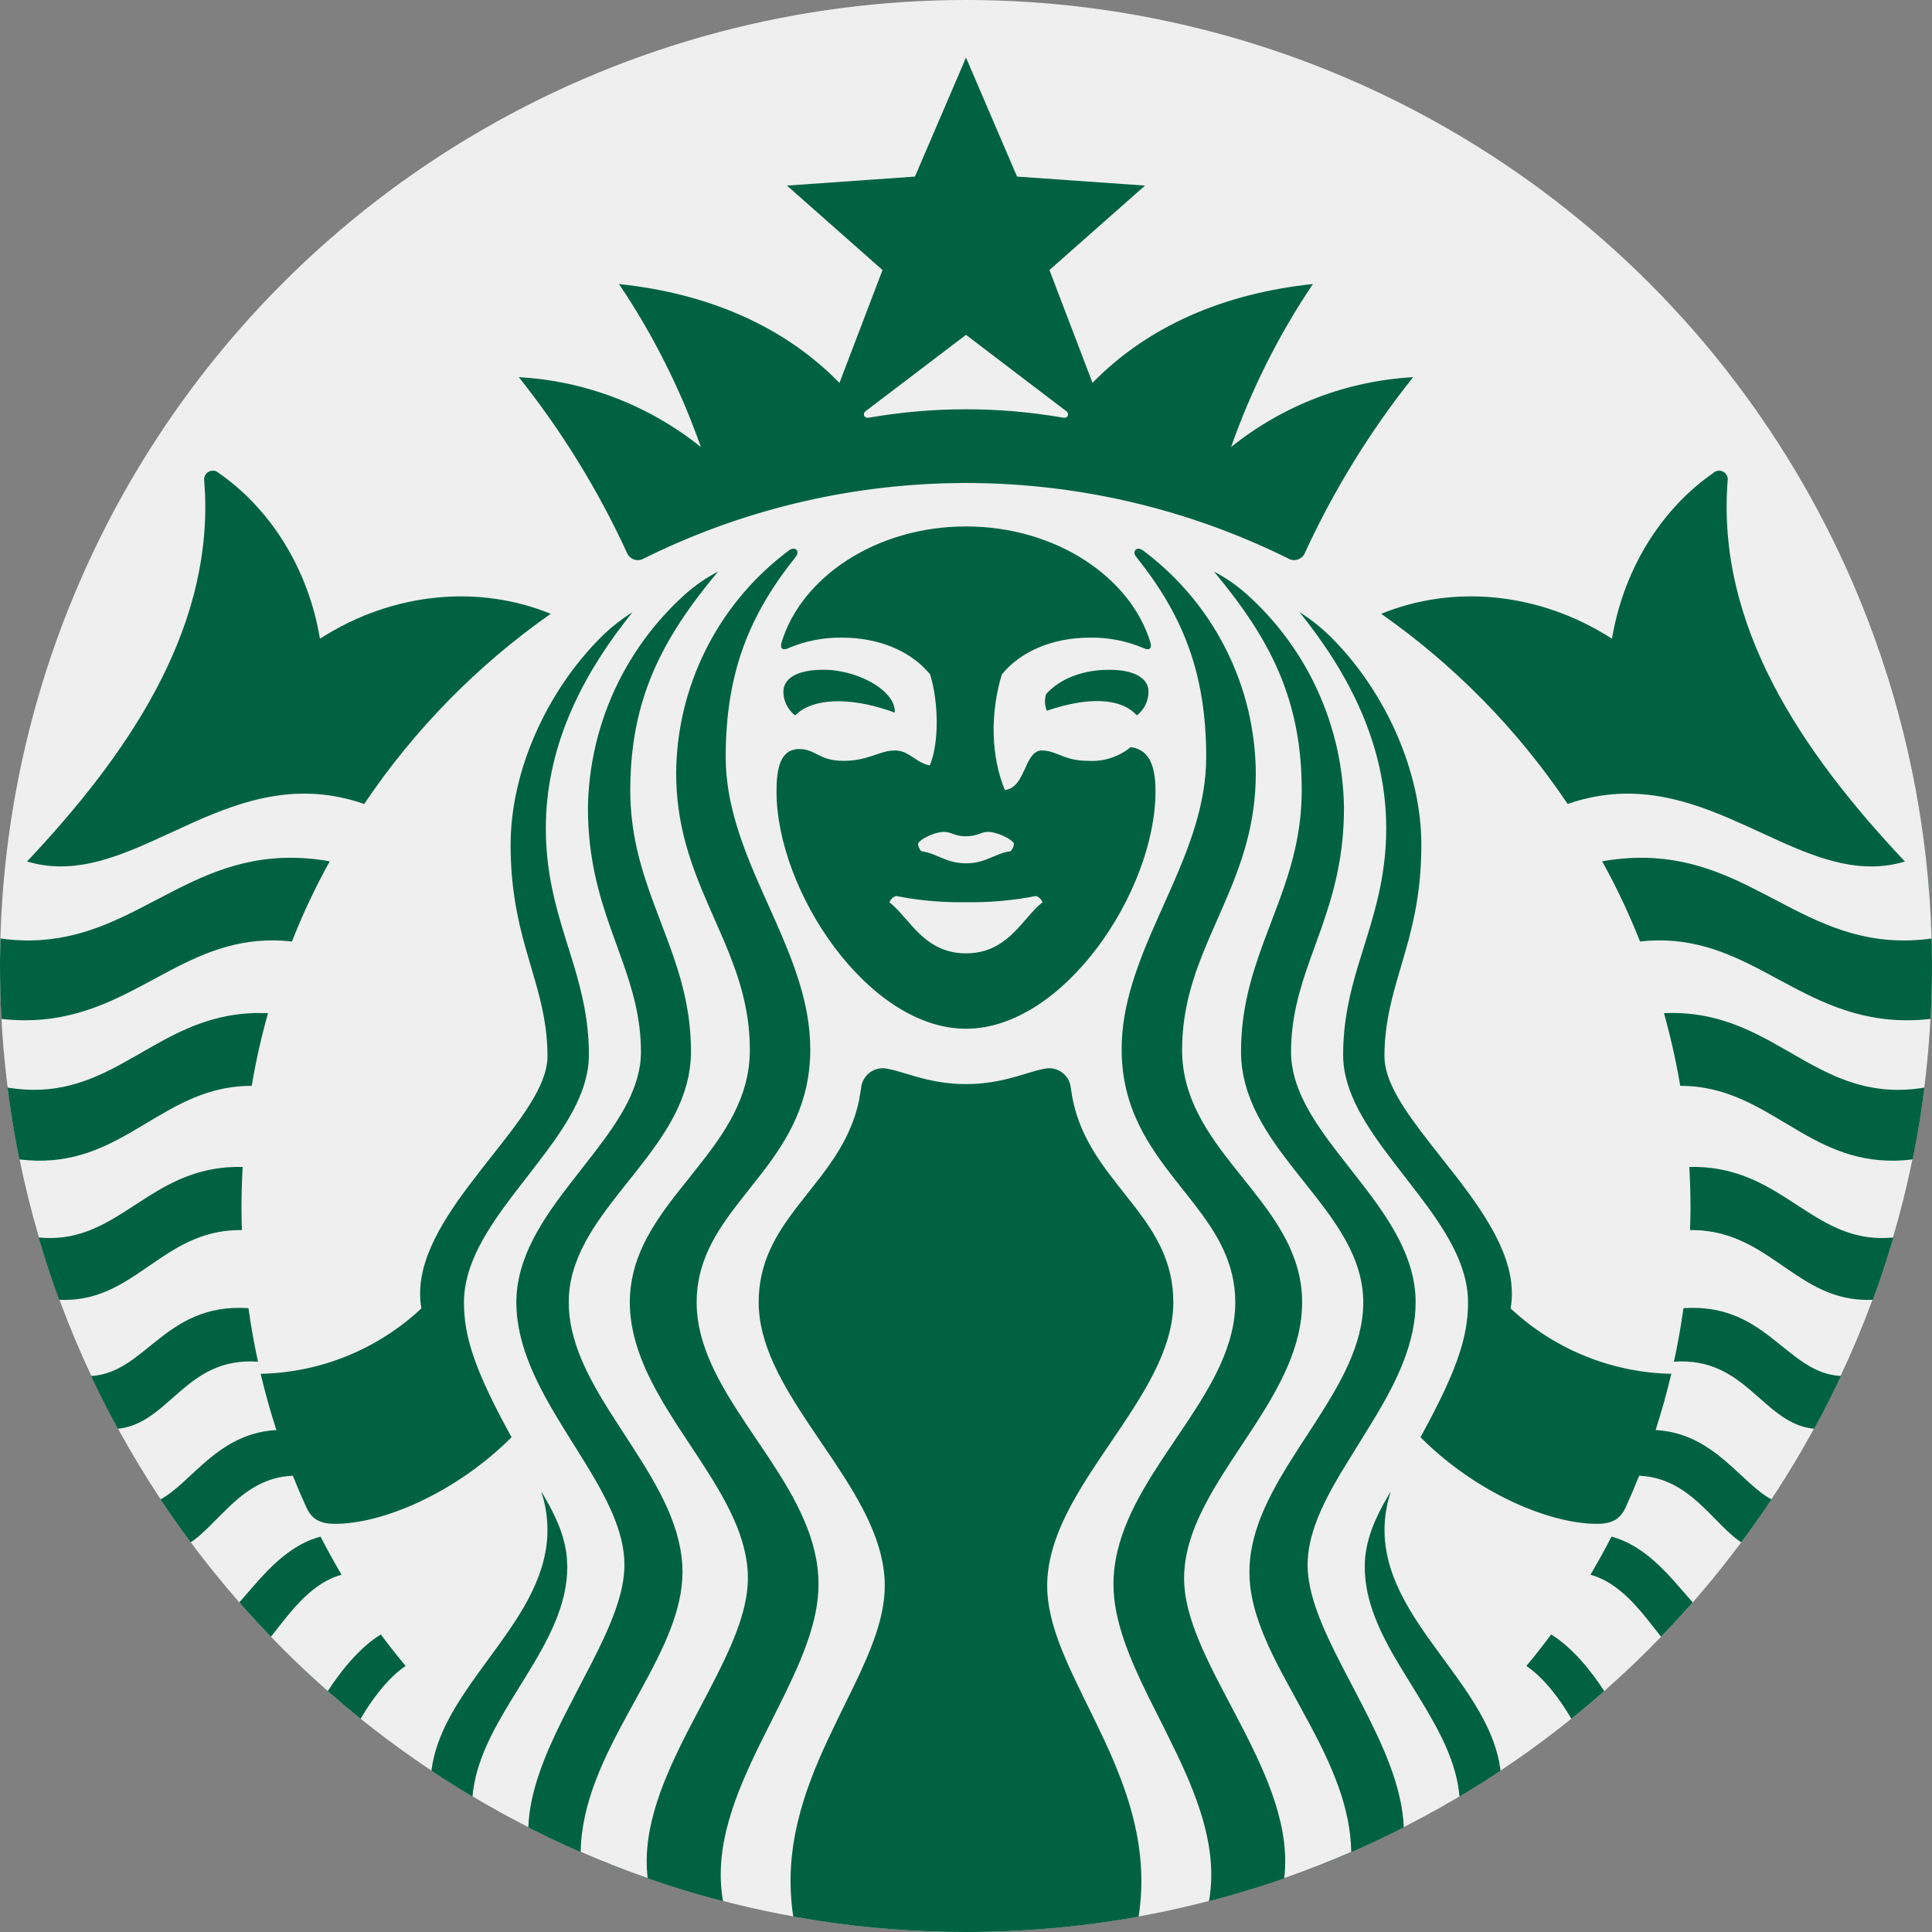<svg width="48" height="48" viewBox="0 0 48 48" fill="none" xmlns="http://www.w3.org/2000/svg">
<rect x="0" y="0" width="48" height="48" fill="#808080" stroke="none"/>
<circle cx="24" cy="24" r="24" fill="white" fill-opacity="0.87"/>
<path fill-rule="evenodd" clip-rule="evenodd" d="M24 1.431L25.268 4.387L28.448 4.611L26.073 6.709L27.143 9.512C28.509 8.113 30.383 7.293 32.619 7.056C31.772 8.315 31.088 9.676 30.586 11.107C31.875 10.07 33.456 9.463 35.108 9.371C34.041 10.71 33.14 12.173 32.424 13.728C32.393 13.81 32.327 13.873 32.245 13.901C32.182 13.922 32.116 13.921 32.055 13.9L31.997 13.871C27.084 11.439 21.337 11.378 16.382 13.689L16.003 13.871C15.928 13.918 15.838 13.929 15.755 13.901C15.671 13.873 15.605 13.81 15.574 13.728C14.858 12.173 13.957 10.71 12.891 9.371C14.543 9.463 16.125 10.071 17.414 11.108C16.91 9.676 16.226 8.315 15.379 7.057C17.493 7.28 19.28 8.025 20.624 9.285L20.857 9.512L21.926 6.709L19.552 4.611L22.732 4.387L24 1.431ZM42.96 9.284L43.126 9.5C46.051 13.354 47.841 18.123 47.989 23.317C46.484 23.524 45.409 23.033 44.355 22.485L43.868 22.23L43.376 21.981C42.38 21.499 41.296 21.137 39.805 21.399C40.162 22.041 40.476 22.707 40.746 23.391C41.963 23.256 42.877 23.643 43.765 24.108L44.492 24.497C45.468 25.014 46.505 25.479 47.963 25.315C47.932 25.889 47.881 26.458 47.811 27.021C46.557 27.229 45.675 26.825 44.815 26.342L44.385 26.096L43.95 25.851C43.213 25.454 42.411 25.124 41.341 25.171C41.507 25.765 41.642 26.368 41.745 26.977C42.702 26.976 43.42 27.349 44.118 27.76L44.746 28.132C45.52 28.578 46.348 28.95 47.518 28.805C47.385 29.461 47.224 30.108 47.036 30.745C46.159 30.832 45.528 30.501 44.904 30.105L44.337 29.739C43.695 29.334 42.987 28.969 41.971 28.992C41.989 29.326 42 29.662 42 30C42 30.188 41.995 30.375 41.989 30.561C42.828 30.551 43.429 30.872 43.985 31.24L44.602 31.66C45.151 32.024 45.729 32.329 46.528 32.293C46.29 32.938 46.025 33.569 45.734 34.186C45.26 34.16 44.893 33.931 44.53 33.65L43.974 33.208C43.443 32.8 42.818 32.435 41.825 32.501C41.763 32.949 41.684 33.394 41.588 33.831C42.491 33.768 43.039 34.151 43.522 34.567L43.91 34.906C44.251 35.199 44.601 35.449 45.07 35.498C44.742 36.099 44.389 36.684 44.01 37.251C43.83 37.155 43.656 37.013 43.475 36.851L43.055 36.464C42.565 36.02 41.985 35.574 41.133 35.529C41.281 35.071 41.411 34.605 41.524 34.132C40.038 34.102 38.616 33.523 37.531 32.507C37.724 31.407 37 30.299 36.199 29.258L35.514 28.385C34.904 27.603 34.396 26.877 34.396 26.244C34.396 25.54 34.535 24.958 34.704 24.366L34.93 23.59C35.132 22.876 35.313 22.075 35.313 20.99C35.313 19.177 34.433 17.213 33.107 15.869C32.86 15.617 32.584 15.395 32.284 15.207C33.503 16.715 34.44 18.504 34.44 20.576C34.44 21.649 34.207 22.485 33.959 23.288L33.747 23.973C33.541 24.659 33.37 25.362 33.37 26.211C33.37 27.134 33.956 28.003 34.62 28.869L35.223 29.651C35.886 30.521 36.473 31.405 36.473 32.356C36.473 33.026 36.307 33.683 35.806 34.719L35.571 35.187C35.485 35.352 35.392 35.525 35.292 35.709C36.685 37.1 38.5 37.859 39.671 37.859C40.051 37.859 40.255 37.745 40.391 37.446C40.508 37.188 40.619 36.927 40.724 36.664C41.466 36.693 41.971 37.102 42.404 37.527L42.778 37.904C42.939 38.065 43.097 38.211 43.261 38.319C42.899 38.806 42.519 39.278 42.121 39.736C45.783 35.523 48 30.021 48 24C48 18.455 46.119 13.348 42.96 9.284ZM19.773 13.83C19.88 13.697 19.756 13.561 19.604 13.673L19.503 13.75C17.809 15.059 16.812 17.074 16.799 19.214C16.799 20.498 17.17 21.495 17.578 22.437L17.986 23.371C18.337 24.2 18.63 25.049 18.63 26.082C18.63 27.266 18.004 28.154 17.325 29.01L16.77 29.71C16.166 30.491 15.648 31.306 15.648 32.355C15.648 33.449 16.203 34.447 16.829 35.417L17.4 36.285C18.026 37.245 18.581 38.197 18.581 39.212C18.581 40.067 18.132 41.011 17.614 42.004L17.139 42.91C16.508 44.133 15.94 45.408 16.092 46.664C15.527 46.468 14.973 46.249 14.427 46.012C14.445 44.779 15.019 43.638 15.616 42.546L15.972 41.896C16.498 40.929 16.956 39.994 16.956 39.059C16.956 37.969 16.372 36.967 15.735 35.979L15.162 35.092C14.603 34.205 14.13 33.31 14.13 32.355C14.13 31.284 14.768 30.411 15.459 29.539L15.838 29.062C16.529 28.184 17.167 27.27 17.167 26.121C17.167 25.09 16.911 24.242 16.61 23.423L16.215 22.373C15.915 21.55 15.659 20.689 15.659 19.636C15.659 17.358 16.458 15.856 17.839 14.201C17.542 14.355 17.266 14.546 17.017 14.77C15.51 16.124 14.636 18.045 14.607 20.071C14.607 21.295 14.873 22.216 15.167 23.052L15.46 23.868C15.713 24.582 15.924 25.288 15.924 26.137C15.924 27.022 15.387 27.829 14.76 28.644L14.184 29.383C13.479 30.294 12.829 31.247 12.829 32.356C12.829 33.456 13.384 34.48 13.989 35.464L14.534 36.338C15.064 37.203 15.514 38.042 15.514 38.88C15.514 39.615 15.144 40.447 14.695 41.325L14.349 41.99L14 42.668C13.545 43.577 13.157 44.505 13.126 45.4C12.654 45.159 12.192 44.904 11.739 44.634C11.812 43.777 12.242 42.993 12.714 42.22L13.071 41.641C13.605 40.772 14.094 39.897 14.094 38.927L14.082 38.682C14.025 38.121 13.783 37.635 13.548 37.226L13.449 37.056L13.51 37.273C13.811 38.496 13.326 39.503 12.678 40.46L12.444 40.796L11.887 41.561C11.331 42.332 10.828 43.112 10.719 43.992C10.113 43.589 9.526 43.158 8.96 42.702C9.222 42.25 9.623 41.698 10.078 41.389C9.865 41.136 9.659 40.875 9.463 40.608C8.928 40.932 8.451 41.539 8.144 42.014C7.656 41.583 7.183 41.133 6.731 40.664L6.952 40.383L7.197 40.079C7.541 39.671 7.958 39.267 8.486 39.124C8.303 38.814 8.129 38.498 7.964 38.177C7.255 38.363 6.719 38.923 6.297 39.407L5.946 39.811C5.54 39.347 5.151 38.869 4.781 38.377C7.997 42.67 12.619 45.85 17.963 47.234C17.726 45.894 18.268 44.579 18.893 43.306L19.473 42.144C19.943 41.186 20.336 40.256 20.336 39.363C20.336 38.233 19.764 37.224 19.117 36.243L18.528 35.365C17.881 34.393 17.308 33.42 17.308 32.356C17.308 31.358 17.777 30.625 18.332 29.905L18.954 29.113C19.574 28.301 20.131 27.395 20.131 26.069C20.131 24.944 19.716 23.9 19.255 22.858L18.906 22.076C18.445 21.03 18.03 19.966 18.03 18.806C18.03 16.683 18.637 15.249 19.773 13.83ZM26.394 26.651C26.271 26.557 26.114 26.52 25.962 26.55C25.879 26.565 25.791 26.587 25.698 26.613L25.24 26.749C24.904 26.844 24.501 26.934 24 26.934C23.498 26.934 23.096 26.844 22.76 26.749L22.3 26.613C22.207 26.587 22.12 26.565 22.036 26.55C21.885 26.52 21.728 26.557 21.605 26.651C21.482 26.745 21.405 26.887 21.393 27.041L21.344 27.334C21.185 28.093 20.812 28.679 20.401 29.22L19.779 30.015C19.274 30.677 18.849 31.373 18.849 32.356C18.849 33.398 19.441 34.401 20.11 35.404L20.72 36.307C21.389 37.312 21.982 38.33 21.982 39.397C21.982 40.178 21.648 40.986 21.232 41.852L20.843 42.647L20.579 43.197C19.971 44.499 19.451 45.944 19.709 47.617L20.363 47.726C21.549 47.907 22.764 48 24 48C25.655 48 27.27 47.833 28.831 47.513C28.651 47.55 28.47 47.584 28.289 47.617C28.548 45.944 28.027 44.499 27.419 43.197L27.155 42.647L26.893 42.113L26.644 41.594C26.287 40.825 26.017 40.1 26.017 39.397C26.017 38.33 26.609 37.312 27.279 36.307L27.888 35.404C28.558 34.401 29.151 33.398 29.151 32.356C29.151 31.373 28.725 30.677 28.22 30.015L27.754 29.421C27.232 28.756 26.734 28.047 26.606 27.041L26.591 26.95C26.561 26.831 26.492 26.726 26.394 26.651ZM28.226 13.831C28.119 13.698 28.243 13.562 28.394 13.674L28.496 13.751C30.19 15.059 31.188 17.075 31.2 19.215C31.2 20.5 30.829 21.496 30.422 22.439L30.014 23.372C29.662 24.201 29.369 25.05 29.369 26.084C29.369 27.268 29.996 28.155 30.674 29.011L31.046 29.477C31.725 30.331 32.351 31.202 32.351 32.356C32.351 33.451 31.797 34.449 31.17 35.419L30.599 36.286C29.972 37.246 29.418 38.199 29.418 39.214C29.418 39.983 29.781 40.824 30.232 41.709L30.86 42.911C31.491 44.134 32.058 45.409 31.906 46.666C32.471 46.469 33.026 46.25 33.571 46.013C33.555 44.903 33.088 43.868 32.56 42.877L31.853 41.576C31.403 40.723 31.041 39.892 31.041 39.06C31.041 38.138 31.46 37.278 31.975 36.437L32.263 35.98L32.648 35.388C33.285 34.403 33.87 33.417 33.87 32.356C33.87 31.383 33.342 30.574 32.727 29.779L32.162 29.064C31.471 28.185 30.833 27.27 30.833 26.121C30.833 25.089 31.089 24.241 31.389 23.422L31.784 22.373C32.085 21.55 32.341 20.689 32.341 19.636C32.341 17.358 31.541 15.856 30.161 14.201C30.457 14.355 30.733 14.546 30.982 14.77C32.489 16.123 33.362 18.045 33.391 20.071C33.391 21.295 33.125 22.216 32.832 23.052L32.539 23.868C32.286 24.582 32.076 25.287 32.076 26.137C32.076 27.022 32.613 27.829 33.24 28.645L33.816 29.383C34.521 30.294 35.171 31.247 35.171 32.356C35.171 33.345 34.722 34.275 34.191 35.167L33.829 35.757L33.647 36.049L33.294 36.626C32.842 37.39 32.487 38.136 32.487 38.88C32.487 39.616 32.857 40.448 33.306 41.325L33.828 42.328C34.353 43.345 34.84 44.393 34.876 45.4C33.35 46.177 31.73 46.796 30.037 47.234C30.255 45.997 29.811 44.781 29.249 43.6L28.962 43.012L28.526 42.143C28.057 41.185 27.664 40.256 27.664 39.363C27.664 38.233 28.236 37.224 28.882 36.243L29.471 35.365C30.118 34.393 30.69 33.421 30.69 32.357C30.69 31.36 30.221 30.627 29.666 29.907L29.2 29.315C28.521 28.45 27.867 27.507 27.867 26.07C27.867 24.945 28.282 23.901 28.743 22.86L29.092 22.077C29.553 21.031 29.968 19.968 29.968 18.807C29.968 16.684 29.362 15.25 28.226 13.831ZM34.481 37.309L34.55 37.056L34.452 37.226C34.184 37.694 33.907 38.262 33.907 38.927C33.907 39.79 34.293 40.577 34.754 41.351L35.286 42.22C35.758 42.993 36.188 43.778 36.261 44.634C35.988 44.797 35.711 44.954 35.432 45.106L34.913 45.381C35.087 45.291 35.26 45.2 35.432 45.106L35.517 45.061C36.115 44.733 36.699 44.38 37.265 44.004L37.282 43.992L37.243 43.755C37.066 42.892 36.525 42.121 35.961 41.351L35.545 40.779C34.799 39.735 34.166 38.652 34.481 37.309ZM40.037 38.177C40.674 38.345 41.172 38.815 41.573 39.26L42.055 39.811C40.808 41.235 39.395 42.51 37.846 43.605L37.799 43.638C38.223 43.339 38.637 43.027 39.039 42.702C38.779 42.251 38.378 41.698 37.922 41.39C38.135 41.136 38.34 40.875 38.537 40.608C39.072 40.933 39.55 41.539 39.856 42.014C40.345 41.584 40.817 41.133 41.269 40.664L40.929 40.232C40.562 39.776 40.108 39.285 39.514 39.124C39.697 38.814 39.873 38.499 40.037 38.177ZM37.325 43.964C37.485 43.857 37.643 43.748 37.799 43.638L37.325 43.964ZM15.715 15.207L15.527 15.448C14.401 16.904 13.561 18.613 13.561 20.576C13.561 21.649 13.794 22.486 14.042 23.289L14.254 23.973C14.46 24.659 14.631 25.363 14.631 26.211C14.631 27.041 14.156 27.827 13.577 28.608L13.18 29.129L12.777 29.65C12.114 30.52 11.527 31.405 11.527 32.356C11.527 33.218 11.801 34.057 12.709 35.708C11.316 37.1 9.501 37.859 8.329 37.859C7.95 37.859 7.745 37.745 7.609 37.445C7.492 37.188 7.381 36.927 7.275 36.664C6.607 36.69 6.131 37.024 5.728 37.401L5.468 37.655L5.221 37.904C5.06 38.065 4.902 38.211 4.738 38.319C4.079 37.434 3.479 36.502 2.946 35.529C3.271 36.118 3.619 36.692 3.988 37.251C4.168 37.155 4.342 37.013 4.522 36.851L4.943 36.464C5.432 36.02 6.014 35.574 6.867 35.529C6.718 35.071 6.588 34.605 6.476 34.132C7.962 34.102 9.385 33.523 10.469 32.507C10.29 31.486 10.901 30.457 11.63 29.482L11.972 29.036L12.484 28.384C13.094 27.602 13.602 26.876 13.602 26.244C13.602 25.54 13.463 24.958 13.294 24.367L13.068 23.59C12.867 22.876 12.686 22.075 12.686 20.99C12.686 19.177 13.566 17.212 14.894 15.869C15.079 15.68 15.281 15.507 15.497 15.354L15.715 15.207ZM6.659 25.171L6.346 25.168C5.327 25.193 4.556 25.564 3.83 25.972L3.399 26.219L2.968 26.46C2.174 26.888 1.337 27.211 0.188 27.021C0.418 28.851 0.854 30.616 1.471 32.293L1.471 32.293L1.479 32.314C1.886 33.416 2.371 34.479 2.928 35.497C3.397 35.449 3.747 35.199 4.089 34.906L4.477 34.567C4.96 34.151 5.508 33.767 6.41 33.831C6.315 33.393 6.235 32.949 6.173 32.501C5.091 32.428 4.445 32.87 3.881 33.319L3.604 33.542L3.331 33.753C3.011 33.985 2.679 34.163 2.264 34.186C1.977 33.576 1.716 32.952 1.479 32.314L1.471 32.293C2.271 32.33 2.848 32.025 3.398 31.66L4.014 31.241C4.57 30.872 5.17 30.551 6.009 30.561C6.003 30.375 6 30.189 6 30C6 29.662 6.01 29.326 6.029 28.992C5.013 28.969 4.305 29.334 3.662 29.739L3.095 30.105C2.471 30.501 1.84 30.832 0.962 30.745C0.776 30.108 0.616 29.462 0.482 28.805C1.651 28.95 2.478 28.578 3.253 28.132L3.881 27.76C4.578 27.348 5.297 26.976 6.254 26.977C6.356 26.368 6.491 25.765 6.659 25.171ZM0.011 23.317C1.398 23.508 2.421 23.104 3.399 22.609L4.374 22.104C5.439 21.564 6.577 21.115 8.192 21.399C7.836 22.042 7.522 22.707 7.253 23.391C6.036 23.256 5.123 23.643 4.234 24.108L3.507 24.497C2.531 25.014 1.494 25.479 0.036 25.315L0.03 25.208C0.01 24.808 0 24.405 0 24L0.001 23.802L0.011 23.317ZM28.583 15.967C28.093 14.339 26.228 13.079 24 13.079C21.772 13.079 19.906 14.339 19.416 15.967C19.379 16.092 19.43 16.173 19.574 16.108C20.001 15.925 20.462 15.834 20.927 15.842C21.836 15.842 22.637 16.176 23.109 16.756C23.32 17.447 23.337 18.448 23.1 19.019C22.993 18.995 22.906 18.954 22.827 18.908L22.606 18.766C22.497 18.698 22.383 18.645 22.227 18.645C22.105 18.645 21.992 18.674 21.873 18.712L21.622 18.795C21.443 18.852 21.234 18.903 20.958 18.903C20.616 18.903 20.44 18.813 20.283 18.733C20.156 18.668 20.041 18.61 19.859 18.61C19.38 18.61 19.292 19.103 19.292 19.66C19.292 22.142 21.573 25.559 24 25.559C26.427 25.559 28.708 22.142 28.708 19.66C28.708 19.103 28.593 18.627 28.092 18.562C27.797 18.804 27.422 18.926 27.041 18.903C26.766 18.903 26.579 18.852 26.425 18.795L26.21 18.712C26.107 18.674 26.007 18.645 25.885 18.645C25.716 18.645 25.618 18.782 25.532 18.955L25.431 19.172C25.328 19.392 25.207 19.603 24.965 19.627C24.617 18.788 24.599 17.714 24.89 16.756C25.363 16.176 26.164 15.842 27.073 15.842C27.537 15.833 27.998 15.924 28.424 16.108L28.48 16.127C28.581 16.149 28.614 16.074 28.583 15.967ZM25.742 22.26C25.168 22.373 24.584 22.424 24 22.415C23.532 22.423 23.065 22.391 22.603 22.321L22.258 22.26C22.185 22.288 22.126 22.345 22.098 22.418C22.192 22.491 22.281 22.581 22.37 22.679L22.644 22.99C22.961 23.342 23.343 23.686 24 23.686C24.657 23.686 25.039 23.342 25.356 22.99L25.629 22.679C25.718 22.581 25.806 22.491 25.901 22.418C25.872 22.345 25.815 22.288 25.742 22.26ZM42.57 11.748L42.355 11.905C41.154 12.827 40.317 14.263 40.049 15.869C38.221 14.694 36.083 14.527 34.316 15.25C36.137 16.527 37.707 18.128 38.948 19.974C40.458 19.451 41.741 19.812 42.929 20.317L43.434 20.54L44.173 20.879C45.23 21.356 46.245 21.729 47.327 21.404C44.745 18.664 42.645 15.543 42.922 11.952L42.926 11.898C42.922 11.827 42.883 11.76 42.819 11.723C42.74 11.677 42.639 11.687 42.57 11.748ZM5.18 11.723C5.244 11.686 5.322 11.685 5.385 11.717L5.43 11.748C6.746 12.659 7.667 14.168 7.949 15.869C9.777 14.694 11.916 14.527 13.682 15.25C11.861 16.527 10.291 18.128 9.049 19.974C7.432 19.413 6.075 19.867 4.816 20.427L3.826 20.879C2.769 21.356 1.753 21.728 0.672 21.403C3.173 18.748 5.222 15.737 5.095 12.287L5.075 11.952C5.058 11.861 5.1 11.769 5.18 11.723ZM24.334 20.715C24.402 20.69 24.465 20.667 24.555 20.668C24.745 20.669 25.113 20.819 25.192 20.958C25.187 21.029 25.158 21.095 25.11 21.147C25.004 21.163 24.912 21.19 24.826 21.222L24.58 21.323C24.418 21.39 24.246 21.449 24 21.449C23.753 21.449 23.582 21.39 23.419 21.323L23.172 21.222C23.087 21.19 22.995 21.163 22.888 21.147C22.84 21.095 22.812 21.028 22.807 20.958C22.887 20.819 23.255 20.669 23.445 20.668C23.535 20.667 23.597 20.69 23.666 20.715C23.749 20.744 23.84 20.777 24 20.777C24.159 20.777 24.251 20.744 24.334 20.715ZM27.547 16.64C28.208 16.64 28.535 16.862 28.535 17.186C28.534 17.416 28.427 17.634 28.244 17.774C27.833 17.314 26.977 17.326 26.009 17.658C25.953 17.526 25.947 17.379 25.992 17.243C26.347 16.848 26.89 16.676 27.384 16.645L27.547 16.64ZM22.229 17.704C22.273 17.195 21.363 16.64 20.453 16.64C19.791 16.64 19.463 16.863 19.463 17.186C19.464 17.416 19.572 17.634 19.755 17.774L19.848 17.692C20.345 17.311 21.271 17.35 22.229 17.704ZM24 8.319L26.486 10.211C26.581 10.28 26.534 10.397 26.414 10.377C24.816 10.099 23.183 10.099 21.586 10.377C21.466 10.397 21.419 10.28 21.512 10.211L24 8.319Z" fill="#006241"/>
</svg>
